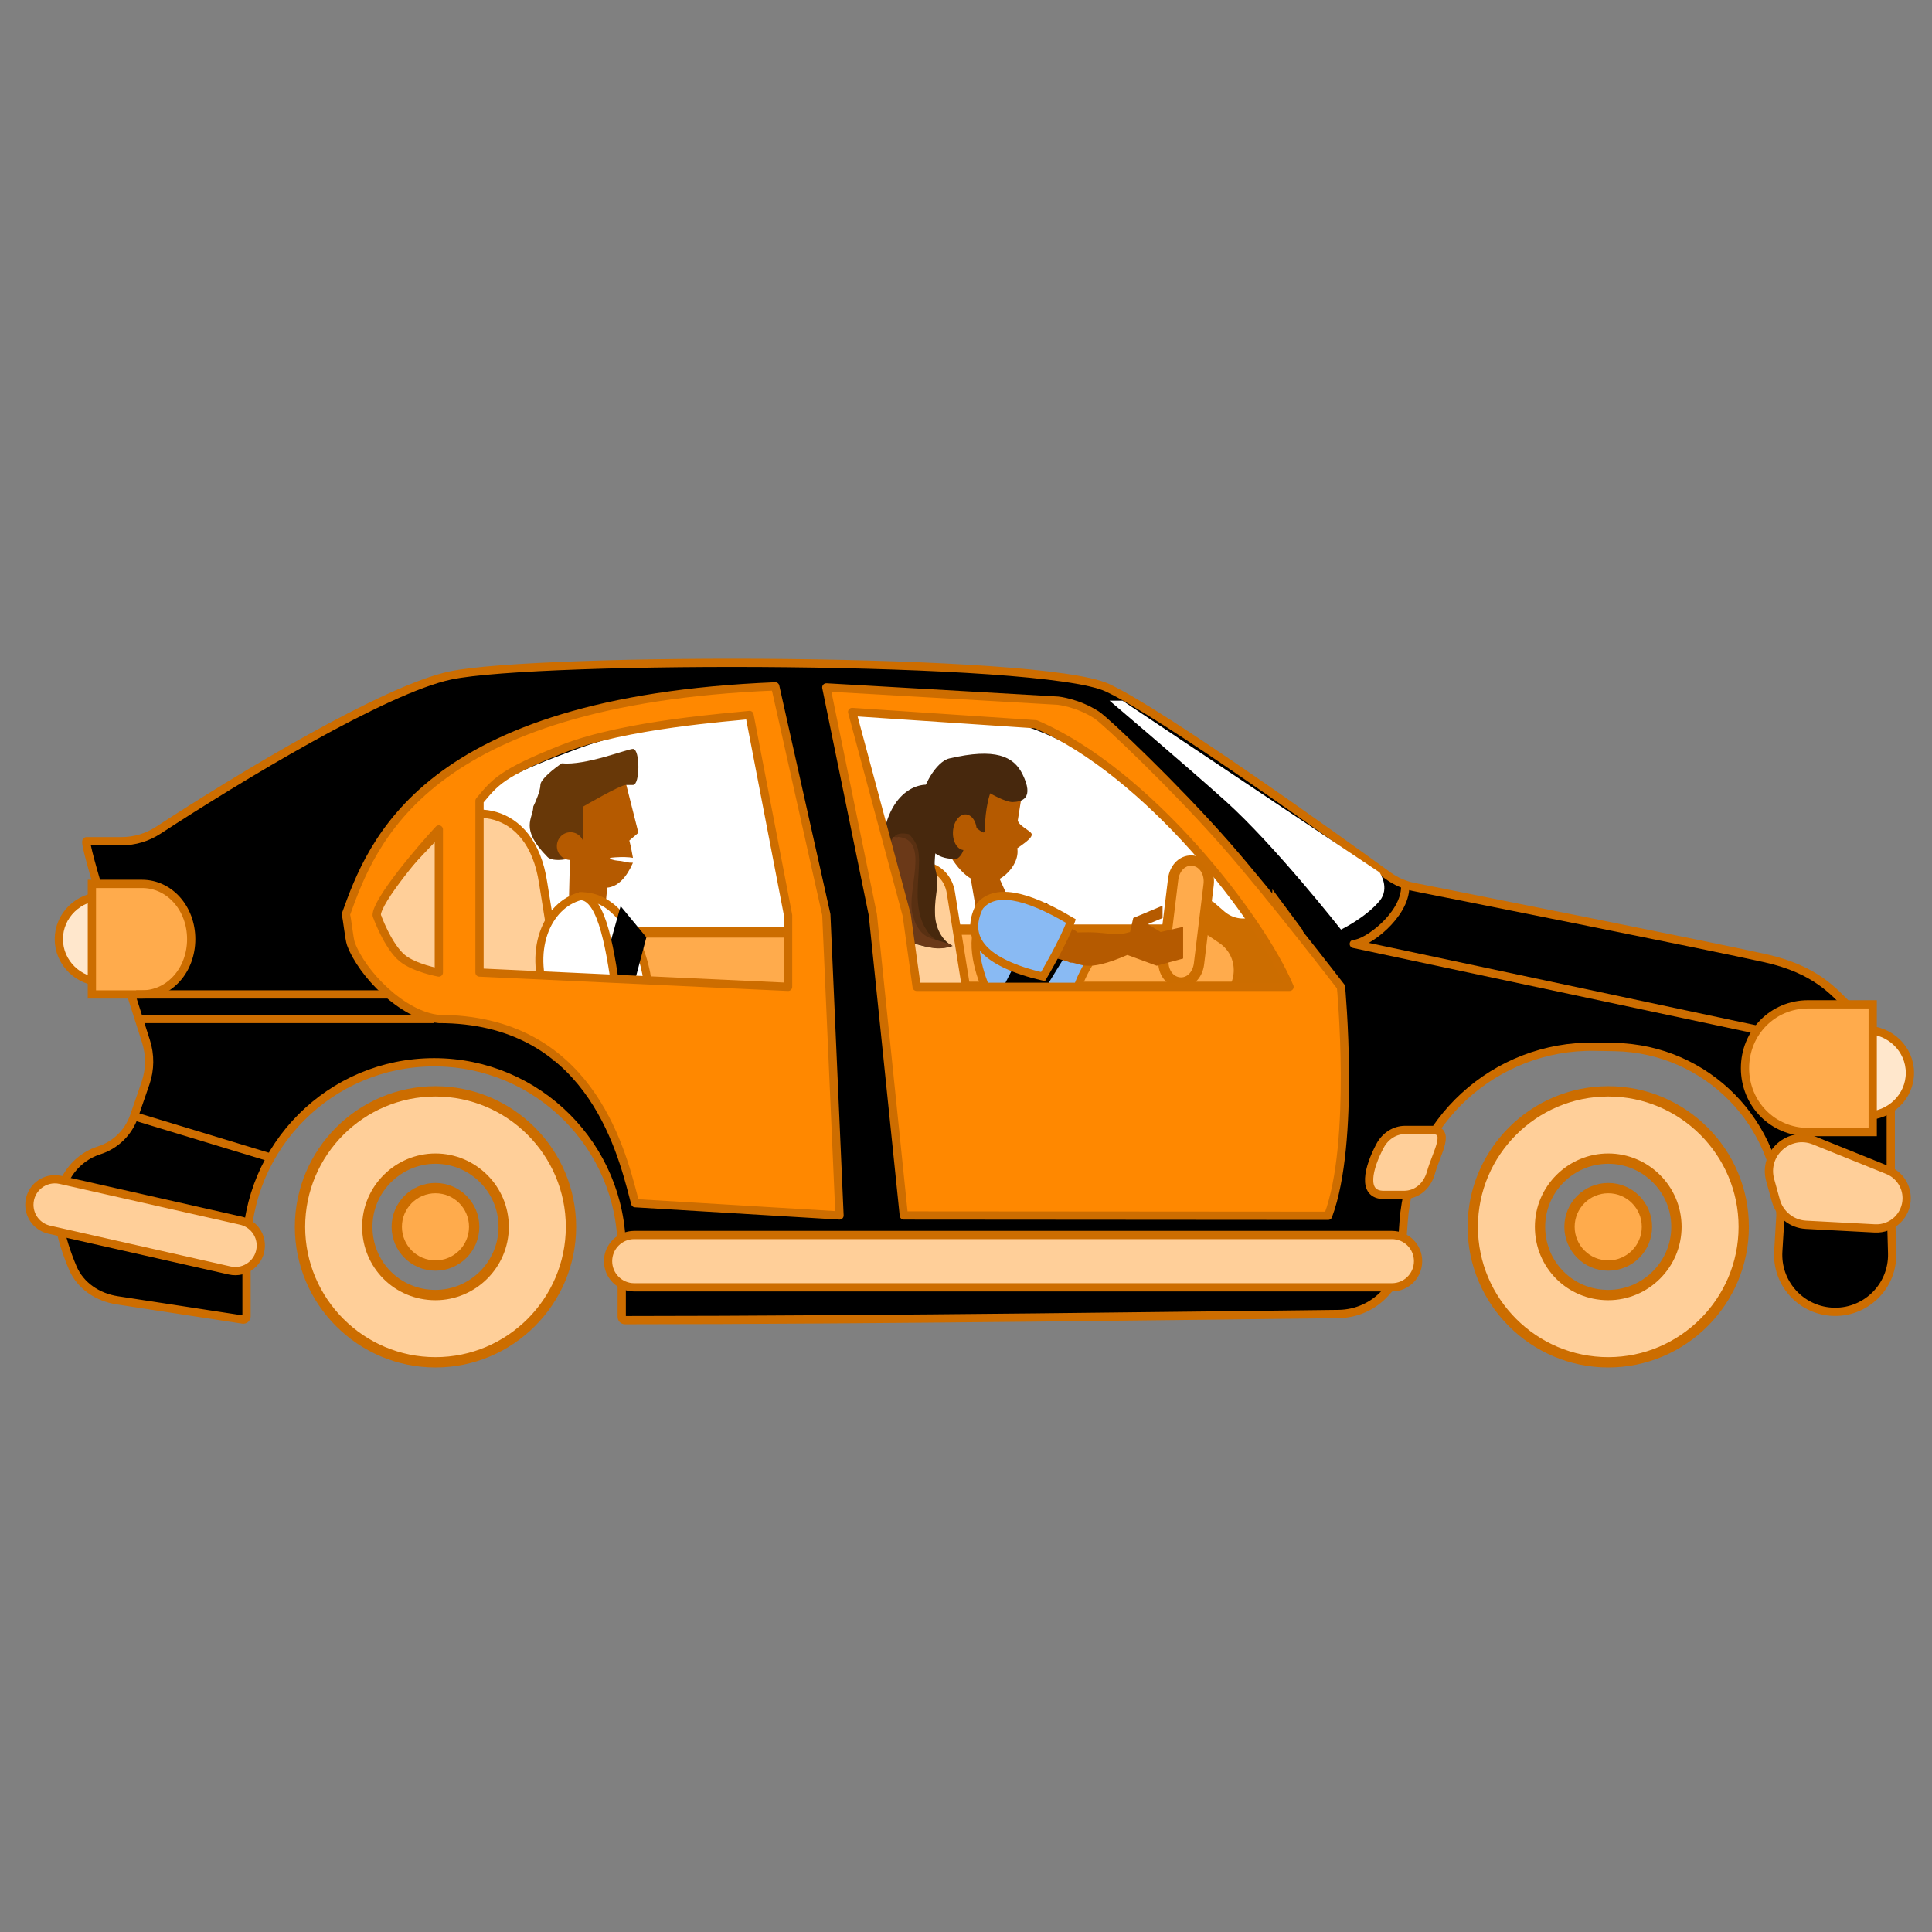 <svg width="118" height="118" viewBox="0 0 118 118" fill="none" xmlns="http://www.w3.org/2000/svg">
<rect x="0" y="0" width="118" height="118" fill="#808080" stroke="none"/>
<g clip-path="url(#clip0_4466_15218)">
<path d="M38.168 80.63C53.208 80.627 75.366 80.329 81.758 80.254C82.846 80.242 83.883 79.775 84.61 78.966L85.445 78.036C85.474 78.004 85.491 77.964 85.494 77.922L85.727 74.633C86.161 68.523 91.299 63.821 97.423 63.929L98.618 63.95C104.238 64.049 108.742 68.633 108.742 74.254L108.611 76.433C108.497 78.341 109.943 79.984 111.85 80.114C113.899 80.253 115.622 78.598 115.566 76.545L115.482 73.504V65.675C115.482 64.679 115.114 63.719 114.448 62.978L113.978 62.455C113.636 62.074 113.217 61.764 112.848 61.408C112.026 60.615 110.943 59.221 107.819 58.525C104.405 57.766 90.05 54.909 86.358 54.175C85.782 54.061 85.251 53.828 84.775 53.484C81.879 51.385 71.007 43.568 67.629 42.002C63.585 40.127 32.918 40.127 27.526 41.252C23.514 42.089 14.525 47.534 9.673 50.705C9.005 51.142 8.229 51.378 7.431 51.378H5.285C5.039 51.378 7.39 58.862 8.913 63.594C9.182 64.429 9.173 65.327 8.887 66.156L8.19 68.173C7.846 69.168 7.052 69.942 6.049 70.261C4.316 70.812 3.298 72.667 3.575 74.465C3.583 74.52 3.591 74.574 3.6 74.63C3.743 75.59 4.085 76.592 4.441 77.433C4.909 78.539 5.972 79.235 7.159 79.418L14.83 80.595C14.949 80.614 15.057 80.521 15.057 80.4V76.337C15.057 70.009 20.187 64.879 26.515 64.879C32.843 64.879 37.973 70.009 37.973 76.337V80.432C37.973 80.541 38.059 80.63 38.168 80.63Z" fill="hsl(0, 1000%, 25%)" stroke="#CD6D00" stroke-width="0.504"/>
<path d="M68.553 42.794H67.767C67.767 42.794 72.253 46.594 74.835 48.912C77.873 51.639 81.903 56.777 81.903 56.777C81.903 56.777 83.395 56.057 84.258 55.029C84.921 54.24 84.258 53.281 84.258 53.281L68.553 42.794Z" fill="white"/>
<path d="M84.286 69.988C83.585 71.311 83.141 72.982 84.521 72.982H85.743C86.521 72.982 87.158 72.459 87.393 71.634C87.757 70.354 88.65 69.012 87.444 69.012H85.822C85.191 69.012 84.607 69.383 84.286 69.988Z" fill="#FFCF99" stroke="#CD6D00" stroke-width="0.504"/>
<path d="M55.984 60.274H80.328C78.441 56.074 69.334 46.291 62.232 44.235L51.273 43.669L55.984 60.274Z" fill="white"/>
<path d="M29.284 59.4L48.131 60.274V55.904L45.776 43.669C44.652 43.794 39.316 44.235 35.272 45.735C31.228 47.235 30.295 47.788 29.284 48.913V59.4Z" fill="white"/>
<path d="M26.928 59.4C26.928 59.4 25.41 59.07 24.573 58.526C23.579 57.881 22.466 56.236 22.466 56.236C22.466 55.336 25.805 50.912 26.928 49.787V59.4Z" fill="white"/>
<path d="M48.916 61.147L48.916 56.952L38.486 56.952L33.21 55.903L33.21 60.098L48.916 61.147Z" fill="#FFAB4C" stroke="#CC6D00" stroke-width="0.63"/>
<path d="M26.93 50.66C26.302 51.413 22.878 54.65 22.969 55.766C22.977 55.862 23.017 55.95 23.045 56.043L23.789 58.526L25.366 59.111C25.865 59.296 26.321 59.662 26.813 59.866C28.449 60.544 32.464 60.962 33.132 60.533C33.731 60.148 34.049 59.388 33.928 58.631L33.176 53.94C32.427 48.913 28.215 49.121 26.93 50.66Z" fill="#FFCF99" stroke="#CD6D00" stroke-width="0.504"/>
<path d="M77.971 60.273L56.768 60.273L55.198 56.778L70.904 56.778L75.615 56.778L77.971 60.273Z" fill="#FFAB4C" stroke="#CC6D00" stroke-width="0.63"/>
<path d="M74.042 61.147H81.11L79.539 56.777L77.715 54.32C77.715 55.844 75.922 56.662 74.771 55.662L74.042 55.029L73.257 56.777L74.465 57.59C75.824 58.506 75.578 60.575 74.042 61.147Z" fill="#CC6D00"/>
<path d="M73.819 54.03L73.231 58.865C73.142 59.599 72.604 60.089 71.99 59.997C71.376 59.904 70.974 59.272 71.064 58.539L71.652 53.704C71.741 52.97 72.279 52.48 72.893 52.572C73.507 52.665 73.908 53.297 73.819 54.03Z" fill="#FFAB4C" stroke="#CC6D00" stroke-width="0.63"/>
<path d="M54.12 54.37C53.567 55.033 53.435 55.98 53.791 56.746L55.947 61.398C56.352 62.27 57.362 62.566 58.168 62.049C58.771 61.661 59.099 60.911 58.982 60.183L58.075 54.52C57.805 52.832 55.855 52.293 54.76 53.604L54.12 54.37Z" fill="#FFCF99" stroke="#CD6D00" stroke-width="0.504"/>
<path d="M34.82 52.07L34.742 55.268L36.782 57.449L37.335 51.572L34.82 52.07Z" fill="#B55A00"/>
<path d="M38.659 52.398C38.161 52.281 36.834 52.398 37.221 52.457C37.83 52.635 37.608 52.516 38.161 52.635C38.382 52.694 38.548 52.694 38.659 52.694C37.83 54.584 36.668 54.466 35.727 53.698C34.898 53.048 34.345 51.689 34.013 49.564L35.727 47.437L38.161 47.576L38.991 50.863L38.438 51.336C38.548 51.749 38.603 52.103 38.659 52.398Z" fill="#B55A00"/>
<path d="M38.228 47.942C37.88 47.942 35.617 49.263 35.617 49.263L35.617 50.583L35.617 51.903C35.617 52.343 33.876 52.783 33.44 52.343C31.699 50.583 32.57 49.996 32.57 49.263C32.715 48.969 33.005 48.294 33.005 47.942C33.005 47.59 33.876 46.915 34.311 46.622C35.762 46.769 38.315 45.742 38.663 45.742C39.099 45.742 39.099 47.942 38.663 47.942L38.228 47.942Z" fill="#683808"/>
<ellipse cx="34.842" cy="51.678" rx="0.83" ry="0.848" fill="#B55A00"/>
<path d="M39.5 60.511C39.833 60.111 38.724 54.703 35.462 54.736L34.821 55.288C32.436 57.611 33.752 59.487 33.679 63.775L37.873 63.623C38.021 62.863 38.937 61.186 39.5 60.511Z" fill="white" stroke="#CC6D00" stroke-width="0.489"/>
<path d="M39.478 57.249L38.733 60.063L36.746 59.472L37.905 55.344L39.478 57.249Z" fill="black"/>
<path d="M32.797 61.63L35.63 60.806C36.021 62.508 36.147 63.263 36.611 64.72L33.801 64.798C33.171 63.215 33.381 63.522 32.797 61.63Z" fill="#B55A00"/>
<path d="M33.551 61.357C33.551 61.357 36.658 61.749 37.736 61.357C37.317 58.143 36.799 54.747 35.455 54.736C33.422 55.254 32.108 58.089 33.551 61.357Z" fill="white" stroke="#CC6D00" stroke-width="0.489"/>
<path d="M66.15 62.247C66.15 62.247 62.927 62.247 61.172 62.247C61.172 62.247 57.388 56.364 61.497 55.013L63.815 55.923C64.205 56.58 66.344 57.232 66.648 58.609C64.744 61.672 66.15 62.247 66.15 62.247Z" fill="#89BAF3" stroke="#CC6D00" stroke-width="0.489"/>
<path d="M63.916 55.132L60.605 61.59H63.088L65.572 57.554L63.916 55.132Z" fill="black"/>
<path d="M62.44 57.33C62.98 58.399 64.816 58.504 65.356 58.793C66.045 58.793 66.252 59.459 68.857 58.326L70.647 58.983L72.262 58.545V56.608L70.888 56.925L70.11 56.445L71.005 56.069V55.317L69.215 56.069L69.02 56.925C67.864 57.254 67.858 56.87 65.819 56.952C65.528 56.664 64.334 56.277 63.279 55.967L62.44 57.33ZM59.678 55.924L59.264 53.523L60.834 53.192L61.579 54.839L59.678 55.924Z" fill="#B55A00"/>
<path d="M63.703 59.648C63.703 59.648 65.024 57.412 65.411 56.258C62.597 54.582 60.724 54.25 59.824 55.366C58.829 57.358 60.144 58.81 63.703 59.648Z" fill="#89BAF3" stroke="#CC6D00" stroke-width="0.489"/>
<path d="M57.221 50.562C57.944 52.438 58.72 53.472 59.674 53.854C60.845 54.307 62.324 52.943 62.133 51.808C62.405 51.605 63.108 51.173 63.006 50.925C62.922 50.724 62.202 50.428 62.164 50.101L62.522 47.845L61.343 46.767L58.608 48.15L57.221 50.562Z" fill="#B55A00"/>
<path d="M59.022 50.762C59.006 51.657 58.808 52.26 58.43 52.46C56.183 52.536 56.223 50.299 56.242 49.18L56.242 49.18C56.262 48.06 57.196 46.505 57.978 46.324C60.797 45.668 61.911 46.189 62.453 47.289C63.179 48.765 62.423 48.968 61.861 48.987C61.411 49.003 60.478 48.454 60.478 48.454C60.478 48.454 60.172 49.251 60.145 50.724C60.135 51.283 59.042 49.643 59.022 50.762Z" fill="#47280D"/>
<path d="M57.107 53.021C57.431 54.091 57.076 54.53 57.107 55.741C57.102 56.683 57.567 57.479 58.188 57.777C57.678 57.97 57.221 57.891 56.726 57.859C56.218 57.738 55.76 57.66 55.317 57.357C54.584 56.882 54.182 55.905 54.113 54.739C53.875 53.6 53.787 52.816 53.875 51.697C54.116 48.638 55.852 47.69 57.021 47.971C57.857 48.173 56.933 52.398 57.107 53.021Z" fill="#47280D"/>
<path d="M56.579 56.786C56.188 56.214 56.028 55.365 56.046 54.511C56.05 53.883 56.13 53.164 56.134 52.535C56.103 52 56.134 51.614 55.529 50.952C55.618 50.948 55.402 51 55.529 50.952C53.542 50.538 55.077 52.966 55.108 53.863C55.156 54.535 55.191 55.116 55.365 55.741C55.527 56.275 55.778 56.806 56.183 57.155C56.334 57.286 56.474 57.327 56.626 57.458C57.006 57.629 57.576 57.883 58.048 57.736C57.845 57.562 57.54 57.615 57.299 57.486C57.008 57.314 56.755 57.097 56.579 56.786Z" fill="#593012"/>
<path d="M56.071 56.663C55.907 56.444 55.82 56.132 55.733 55.82C55.36 54.394 56.826 51.291 54.867 51.116C54.829 51.162 54.57 51.116 54.57 51.116C53.711 52.348 54.128 54.201 54.312 55.542C54.408 56.258 54.583 56.881 55.076 57.227C55.279 57.401 55.507 57.441 55.748 57.57C56.446 57.776 57.346 58.157 58.136 57.733C57.326 57.35 56.537 57.459 56.071 56.663Z" fill="#6B3918"/>
<ellipse cx="0.736" cy="1.079" rx="0.736" ry="1.079" transform="matrix(0.99 -0.034 -0.018 1.01 58.221 49.765)" fill="#B55A00"/>
<path fill-rule="evenodd" clip-rule="evenodd" d="M47.349 41.921L50.468 55.86L51.275 74.237L38.795 73.487C38.763 73.368 38.729 73.238 38.693 73.099C37.889 70.017 35.861 62.236 26.802 62.236C24.575 62.021 22.107 59.464 21.434 57.651C21.321 57.347 21.197 56.022 21.121 55.86C22.699 51.485 25.855 42.795 47.349 41.921ZM29.287 59.399L48.134 60.273V55.904L45.778 43.669C44.726 43.794 38.164 44.234 34.376 45.734C30.589 47.235 30.234 47.787 29.287 48.912V59.399ZM26.802 59.399C26.802 59.399 25.32 59.13 24.575 58.525C23.682 57.8 23.005 55.904 23.005 55.904C23.005 55.003 25.75 51.785 26.802 50.66V59.399Z" fill="#FF8800"/>
<path fill-rule="evenodd" clip-rule="evenodd" d="M55.202 74.237L81.116 74.256C82.8 69.756 81.902 60.273 81.902 60.273C81.902 60.273 77.581 54.658 74.834 51.534C71.786 48.066 67.546 44.034 66.981 43.669C65.824 42.919 64.625 42.795 64.625 42.795L50.468 41.984L53.308 55.86L55.202 74.237ZM55.987 60.273L78.76 60.273C76.993 56.073 70.122 47.164 63.261 44.234L52.046 43.484L55.381 55.904L55.987 60.273Z" fill="#FF8800"/>
<path fill-rule="evenodd" clip-rule="evenodd" d="M47.349 41.921L50.468 55.86L51.275 74.237L38.795 73.487C38.763 73.368 38.729 73.238 38.693 73.099C37.889 70.017 35.861 62.236 26.802 62.236C24.575 62.021 22.107 59.464 21.434 57.651C21.321 57.347 21.197 56.022 21.121 55.86C22.699 51.485 25.855 42.795 47.349 41.921ZM29.287 59.399L48.134 60.273V55.904L45.778 43.669C44.726 43.794 38.164 44.234 34.376 45.734C30.589 47.235 30.234 47.787 29.287 48.912V59.399ZM26.802 59.399C26.802 59.399 25.32 59.13 24.575 58.525C23.682 57.8 23.005 55.904 23.005 55.904C23.005 55.003 25.75 51.785 26.802 50.66V59.399Z" stroke="#CD6D00" stroke-width="0.504" stroke-linejoin="round"/>
<path fill-rule="evenodd" clip-rule="evenodd" d="M55.202 74.237L81.116 74.256C82.8 69.756 81.902 60.273 81.902 60.273C81.902 60.273 77.581 54.658 74.834 51.534C71.786 48.066 67.546 44.034 66.981 43.669C65.824 42.919 64.625 42.795 64.625 42.795L50.468 41.984L53.308 55.86L55.202 74.237ZM55.987 60.273L78.76 60.273C76.993 56.073 70.122 47.164 63.261 44.234L52.046 43.484L55.381 55.904L55.987 60.273Z" stroke="#CD6D00" stroke-width="0.504" stroke-linejoin="round"/>
<path d="M6.289 59.985C4.8 59.985 3.593 58.81 3.593 57.36C3.593 55.91 4.8 54.735 6.289 54.735C7.778 54.735 8.985 55.91 8.985 57.36C8.985 58.81 7.778 59.985 6.289 59.985Z" fill="#FFE7CC" stroke="#CC6D00" stroke-width="0.504"/>
<path d="M108.464 73.329C108.695 74.165 109.436 74.76 110.302 74.806L114.507 75.027C115.565 75.083 116.453 74.24 116.453 73.181C116.453 72.427 115.994 71.748 115.295 71.467L110.815 69.662C109.265 69.038 107.671 70.461 108.116 72.071L108.464 73.329Z" fill="#FFCF99" stroke="#CD6D00" stroke-width="0.504"/>
<path d="M37.138 77.028C37.138 77.911 37.853 78.626 38.736 78.626H85.013C85.896 78.626 86.611 77.911 86.611 77.028C86.611 76.145 85.896 75.43 85.013 75.43L38.736 75.43C37.853 75.43 37.138 76.145 37.138 77.028Z" fill="#FFCF99" stroke="#CD6D00" stroke-width="0.504"/>
<path d="M1.794 73.584C1.794 74.313 2.298 74.944 3.009 75.105L14.026 77.596C15.001 77.817 15.929 77.075 15.929 76.076C15.929 75.347 15.424 74.716 14.714 74.555L3.696 72.064C2.721 71.843 1.794 72.585 1.794 73.584Z" fill="#FFCF99" stroke="#CD6D00" stroke-width="0.504"/>
<path d="M113.956 68.152C115.445 68.152 116.652 66.976 116.652 65.526C116.652 64.077 115.445 62.901 113.956 62.901C112.467 62.901 111.26 64.077 111.26 65.526C111.26 66.976 112.467 68.152 113.956 68.152Z" fill="#FFE7CC" stroke="#CC6D00" stroke-width="0.504"/>
<path d="M5.612 60.736V53.986H8.68C10.353 53.986 11.678 55.476 11.678 57.361C11.678 59.245 10.353 60.736 8.679 60.736H5.612Z" fill="#FFAB4C" stroke="#CC6D00" stroke-width="0.504"/>
<path d="M114.379 69.141V61.341H110.433C108.282 61.341 106.579 63.063 106.579 65.241C106.579 67.417 108.282 69.141 110.435 69.141H114.379Z" fill="#FFAB4C" stroke="#CC6D00" stroke-width="0.504"/>
<path d="M8.315 60.736H23.817" stroke="#CD6D00" stroke-width="0.504"/>
<path d="M26.512 62.236H8.314" stroke="#CD6D00" stroke-width="0.504"/>
<path d="M16.72 70.76L8.082 68.138" stroke="#CD6D00" stroke-width="0.504"/>
<path d="M107.36 62.9L82.685 57.652C83.471 57.652 85.826 55.904 85.826 54.156" stroke="#CD6D00" stroke-width="0.504" stroke-linejoin="round"/>
<path d="M98.226 83.206C93.672 83.206 89.951 79.49 89.951 74.93C89.951 70.371 93.673 66.656 98.226 66.656C102.781 66.656 106.501 70.371 106.501 74.931C106.501 79.49 102.78 83.206 98.226 83.206ZM98.226 79.097C100.503 79.097 102.391 77.238 102.391 74.93C102.391 72.622 100.503 70.765 98.226 70.765C95.949 70.765 94.06 72.623 94.06 74.93C94.06 77.239 95.894 79.097 98.226 79.097Z" fill="#FFCF99" stroke="#CC6D00" stroke-width="0.63"/>
<path d="M98.225 77.295C99.53 77.295 100.589 76.236 100.589 74.93C100.589 73.624 99.53 72.566 98.225 72.566C96.919 72.566 95.86 73.624 95.86 74.93C95.86 76.236 96.919 77.295 98.225 77.295Z" fill="#FFAB4C" stroke="#CC6D00" stroke-width="0.63"/>
<path d="M26.598 83.206C22.044 83.206 18.323 79.49 18.323 74.93C18.323 70.371 22.045 66.656 26.598 66.656C31.153 66.656 34.873 70.371 34.873 74.931C34.873 79.49 31.152 83.206 26.598 83.206ZM26.598 79.097C28.875 79.097 30.763 77.238 30.763 74.93C30.763 72.622 28.875 70.765 26.598 70.765C24.321 70.765 22.433 72.623 22.433 74.93C22.433 77.239 24.266 79.097 26.598 79.097Z" fill="#FFCF99" stroke="#CC6D00" stroke-width="0.63"/>
<path d="M26.597 77.295C27.903 77.295 28.961 76.236 28.961 74.93C28.961 73.624 27.903 72.566 26.597 72.566C25.291 72.566 24.233 73.624 24.233 74.93C24.233 76.236 25.291 77.295 26.597 77.295Z" fill="#FFAB4C" stroke="#CC6D00" stroke-width="0.63"/>
</g>
<defs>
<clipPath id="clip0_4466_15218">
<rect width="117" height="117" fill="white" transform="translate(0.5 0.5)"/>
</clipPath>
</defs>
</svg>
